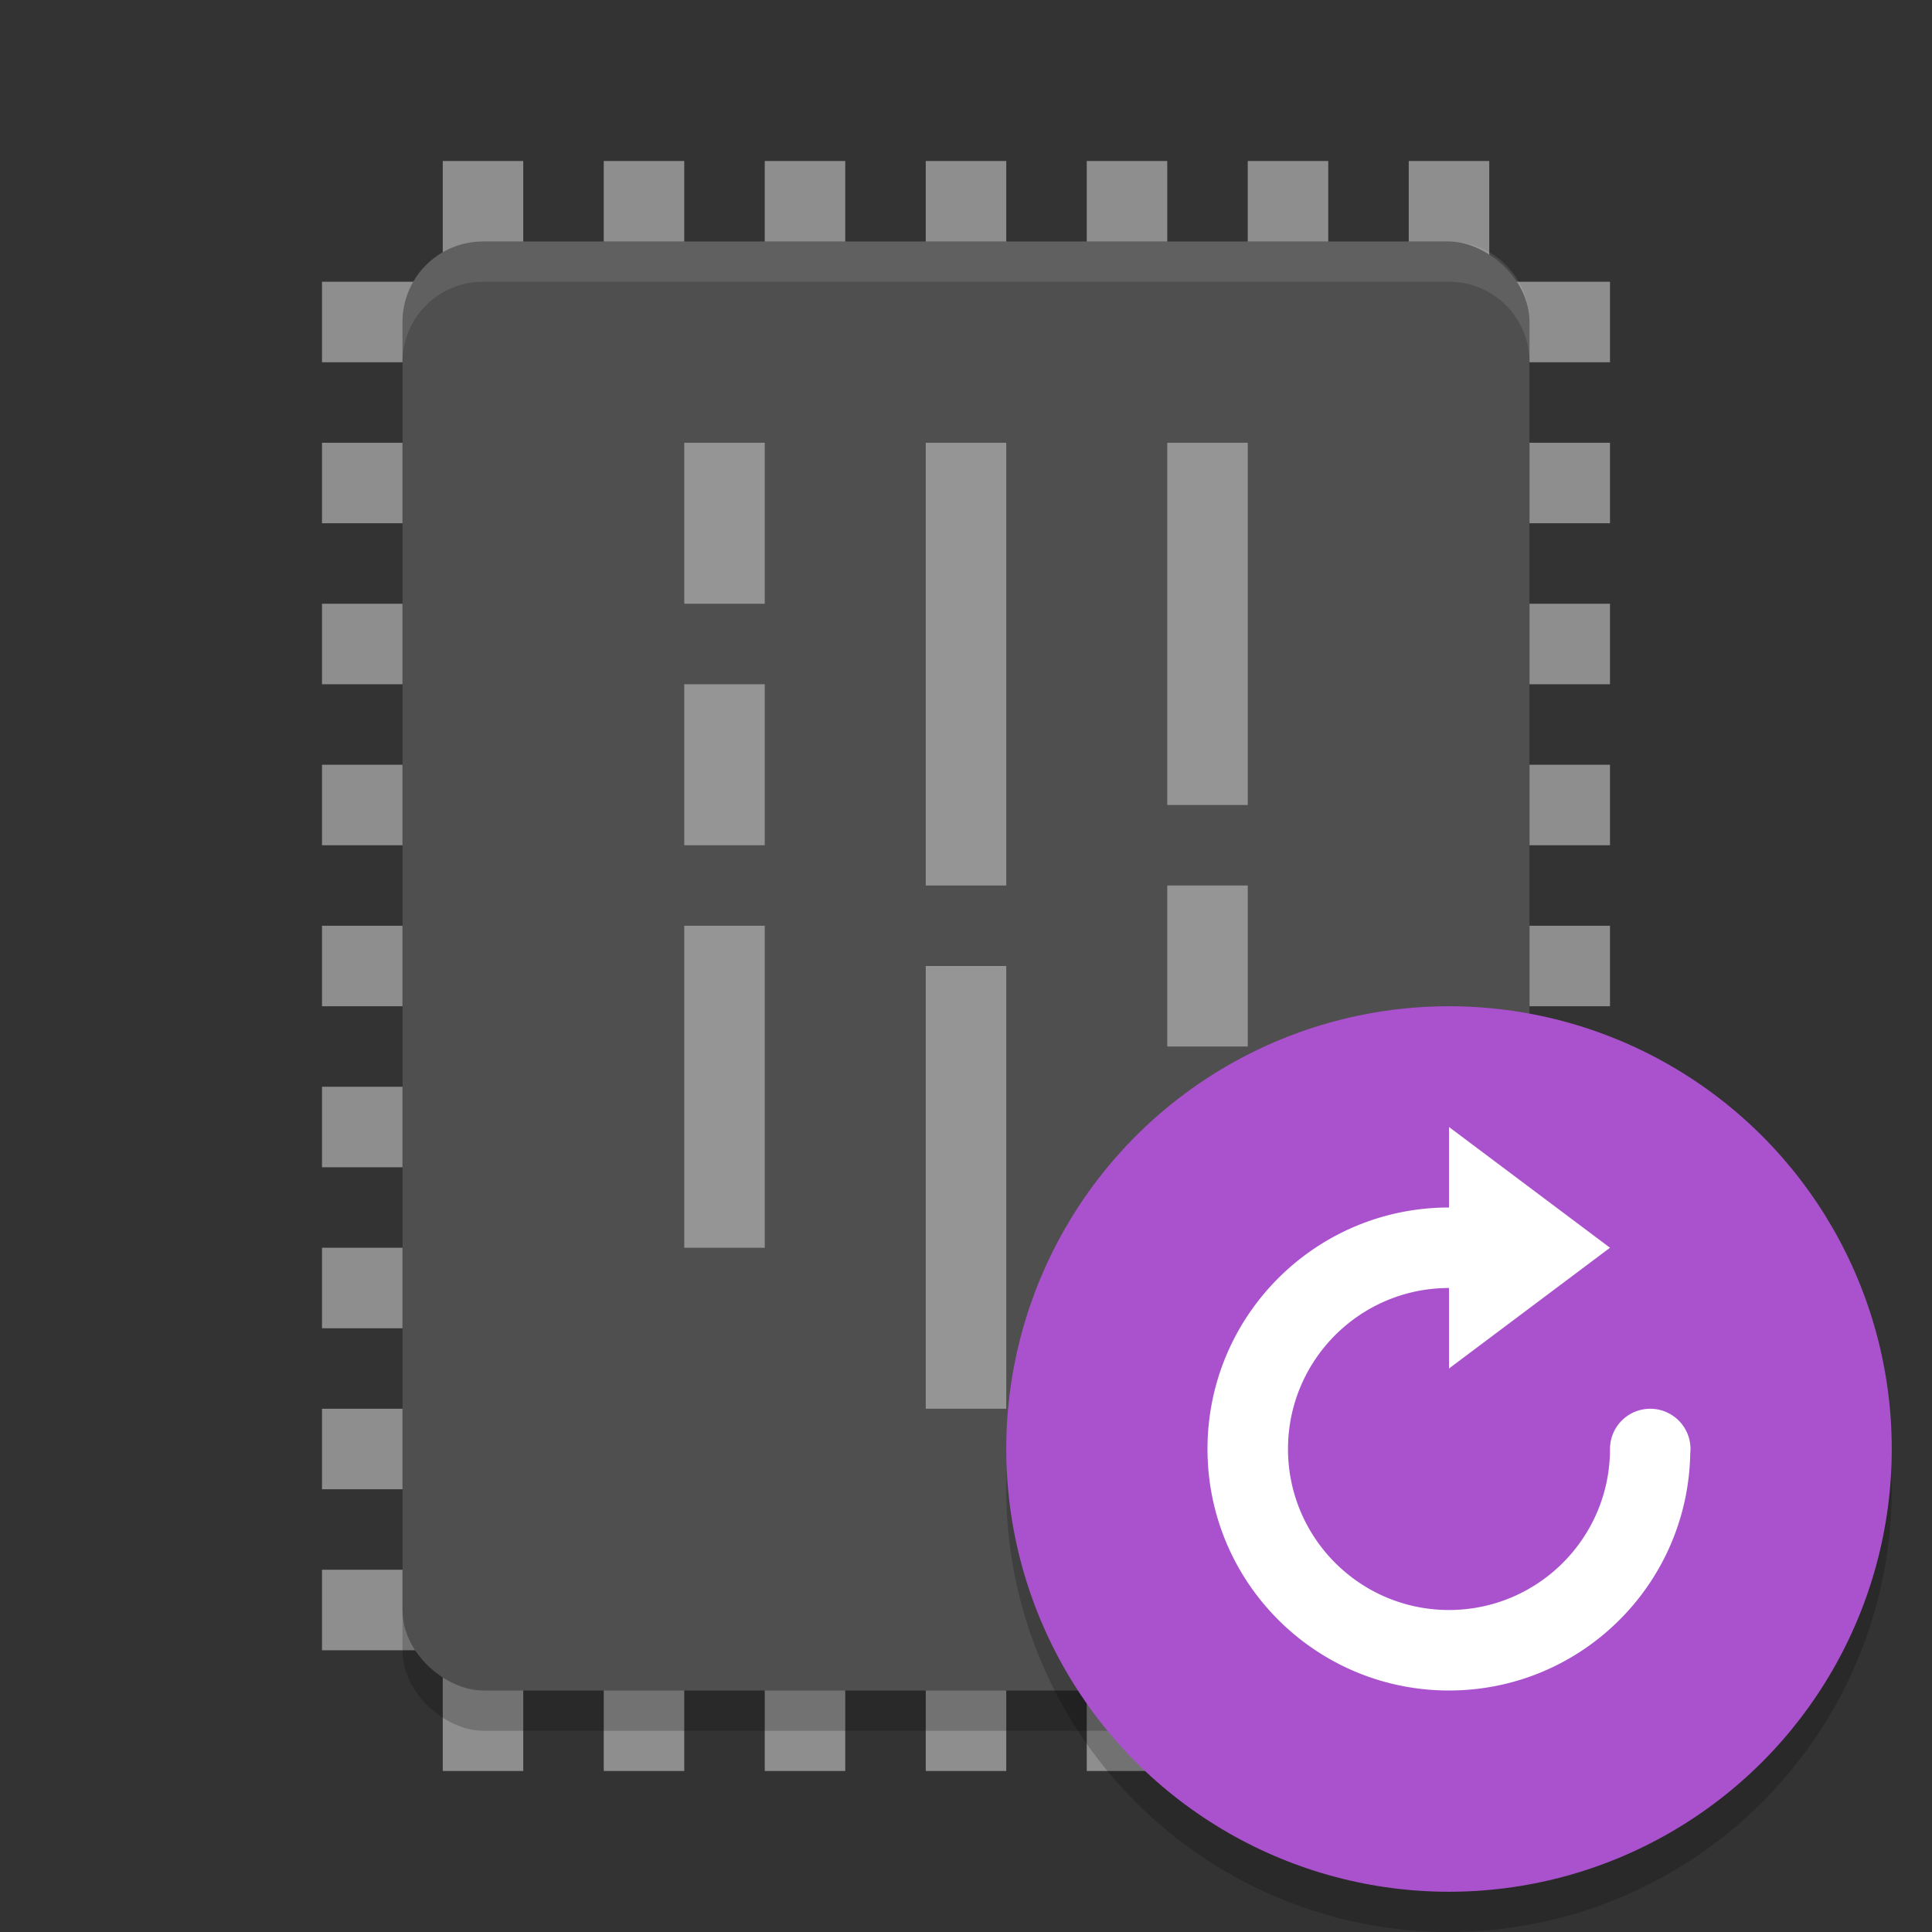 <svg xmlns="http://www.w3.org/2000/svg" width="48" height="48" version="1">
 <rect width="100%" height="100%" fill="#333333" stroke="none"/>
 <g style="fill:#8e8e8e">
  <rect style="fill:#8e8e8e" width="2" height="32" x="27" y="-40" transform="rotate(90)"/>
  <rect style="fill:#8e8e8e" width="2" height="32" x="23" y="-40" transform="rotate(90)"/>
  <rect style="fill:#8e8e8e" width="2" height="32" x="19" y="-40" transform="rotate(90)"/>
  <rect style="fill:#8e8e8e" width="2" height="32" x="15" y="-40" transform="rotate(90)"/>
  <rect style="fill:#8e8e8e" width="2" height="32" x="31" y="-40" transform="rotate(90)"/>
  <rect style="fill:#8e8e8e" width="2" height="32" x="35" y="-40" transform="rotate(90)"/>
  <rect style="fill:#8e8e8e" width="2" height="32" x="39" y="-40" transform="rotate(90)"/>
  <rect style="fill:#8e8e8e" width="2" height="32" x="11" y="-40" transform="rotate(90)"/>
  <rect style="fill:#8e8e8e" width="2" height="32" x="7" y="-40" transform="rotate(90)"/>
  <rect style="fill:#8e8e8e" width="2" height="40" x="23" y="4"/>
  <rect style="fill:#8e8e8e" width="2" height="40" x="19" y="4"/>
  <rect style="fill:#8e8e8e" width="2" height="40" x="15" y="4"/>
  <rect style="fill:#8e8e8e" width="2" height="40" x="11" y="4"/>
  <rect style="fill:#8e8e8e" width="2" height="40" x="27" y="4"/>
  <rect style="fill:#8e8e8e" width="2" height="40" x="31" y="4"/>
  <rect style="fill:#8e8e8e" width="2" height="40" x="35" y="4"/>
 </g>
 <rect style="opacity:0.2" width="36" height="28" x="-43" y="-38" rx="2" ry="2" transform="matrix(0,-1,-1,0,0,0)"/>
 <rect style="fill:#4f4f4f" width="36" height="28" x="-42" y="-38" rx="2" ry="2" transform="matrix(0,-1,-1,0,0,0)"/>
 <path style="fill:#ffffff;opacity:0.1" d="M 12 6 C 10.892 6 10 6.892 10 8 L 10 9 C 10 7.892 10.892 7 12 7 L 36 7 C 37.108 7 38 7.892 38 9 L 38 8 C 38 6.892 37.108 6 36 6 L 12 6 z"/>
 <rect style="opacity:0.4;fill:#ffffff" width="9" height="2" x="11" y="-31" transform="rotate(90)"/>
 <rect style="opacity:0.4;fill:#ffffff" width="4" height="2" x="22" y="-31" transform="rotate(90)"/>
 <rect style="opacity:0.4;fill:#ffffff" width="9" height="2" x="28" y="-31" transform="rotate(90)"/>
 <rect style="opacity:0.4;fill:#ffffff" width="11" height="2" x="11" y="-25" transform="rotate(90)"/>
 <rect style="opacity:0.4;fill:#ffffff" width="11" height="2" x="24" y="-25" transform="rotate(90)"/>
 <rect style="opacity:0.4;fill:#ffffff" width="4" height="2" x="11" y="-19" transform="rotate(90)"/>
 <rect style="opacity:0.4;fill:#ffffff" width="4" height="2" x="17" y="-19" transform="rotate(90)"/>
 <rect style="opacity:0.4;fill:#ffffff" width="8" height="2" x="23" y="-19" transform="rotate(90)"/>
 <circle style="opacity:0.2" cx="36" cy="37" r="11"/>
 <circle style="fill:#aa52ce" cx="36" cy="36" r="11"/>
 <path style="fill:#ffffff" d="m 30,36 c 0,3.314 2.686,6 6,6 3.28,0 5.94,-2.633 5.994,-5.9 a 1,1 0 0 0 0.006,-0.1 1,1 0 0 0 -1,-1 1,1 0 0 0 -1,1 c 0,2.209 -1.791,4 -4,4 -2.209,0 -4,-1.791 -4,-4 0,-2.209 1.791,-4 4,-4 v 2 l 4,-3 -4,-3 v 2 c -3.314,0 -6,2.686 -6,6 z"/>
</svg>
